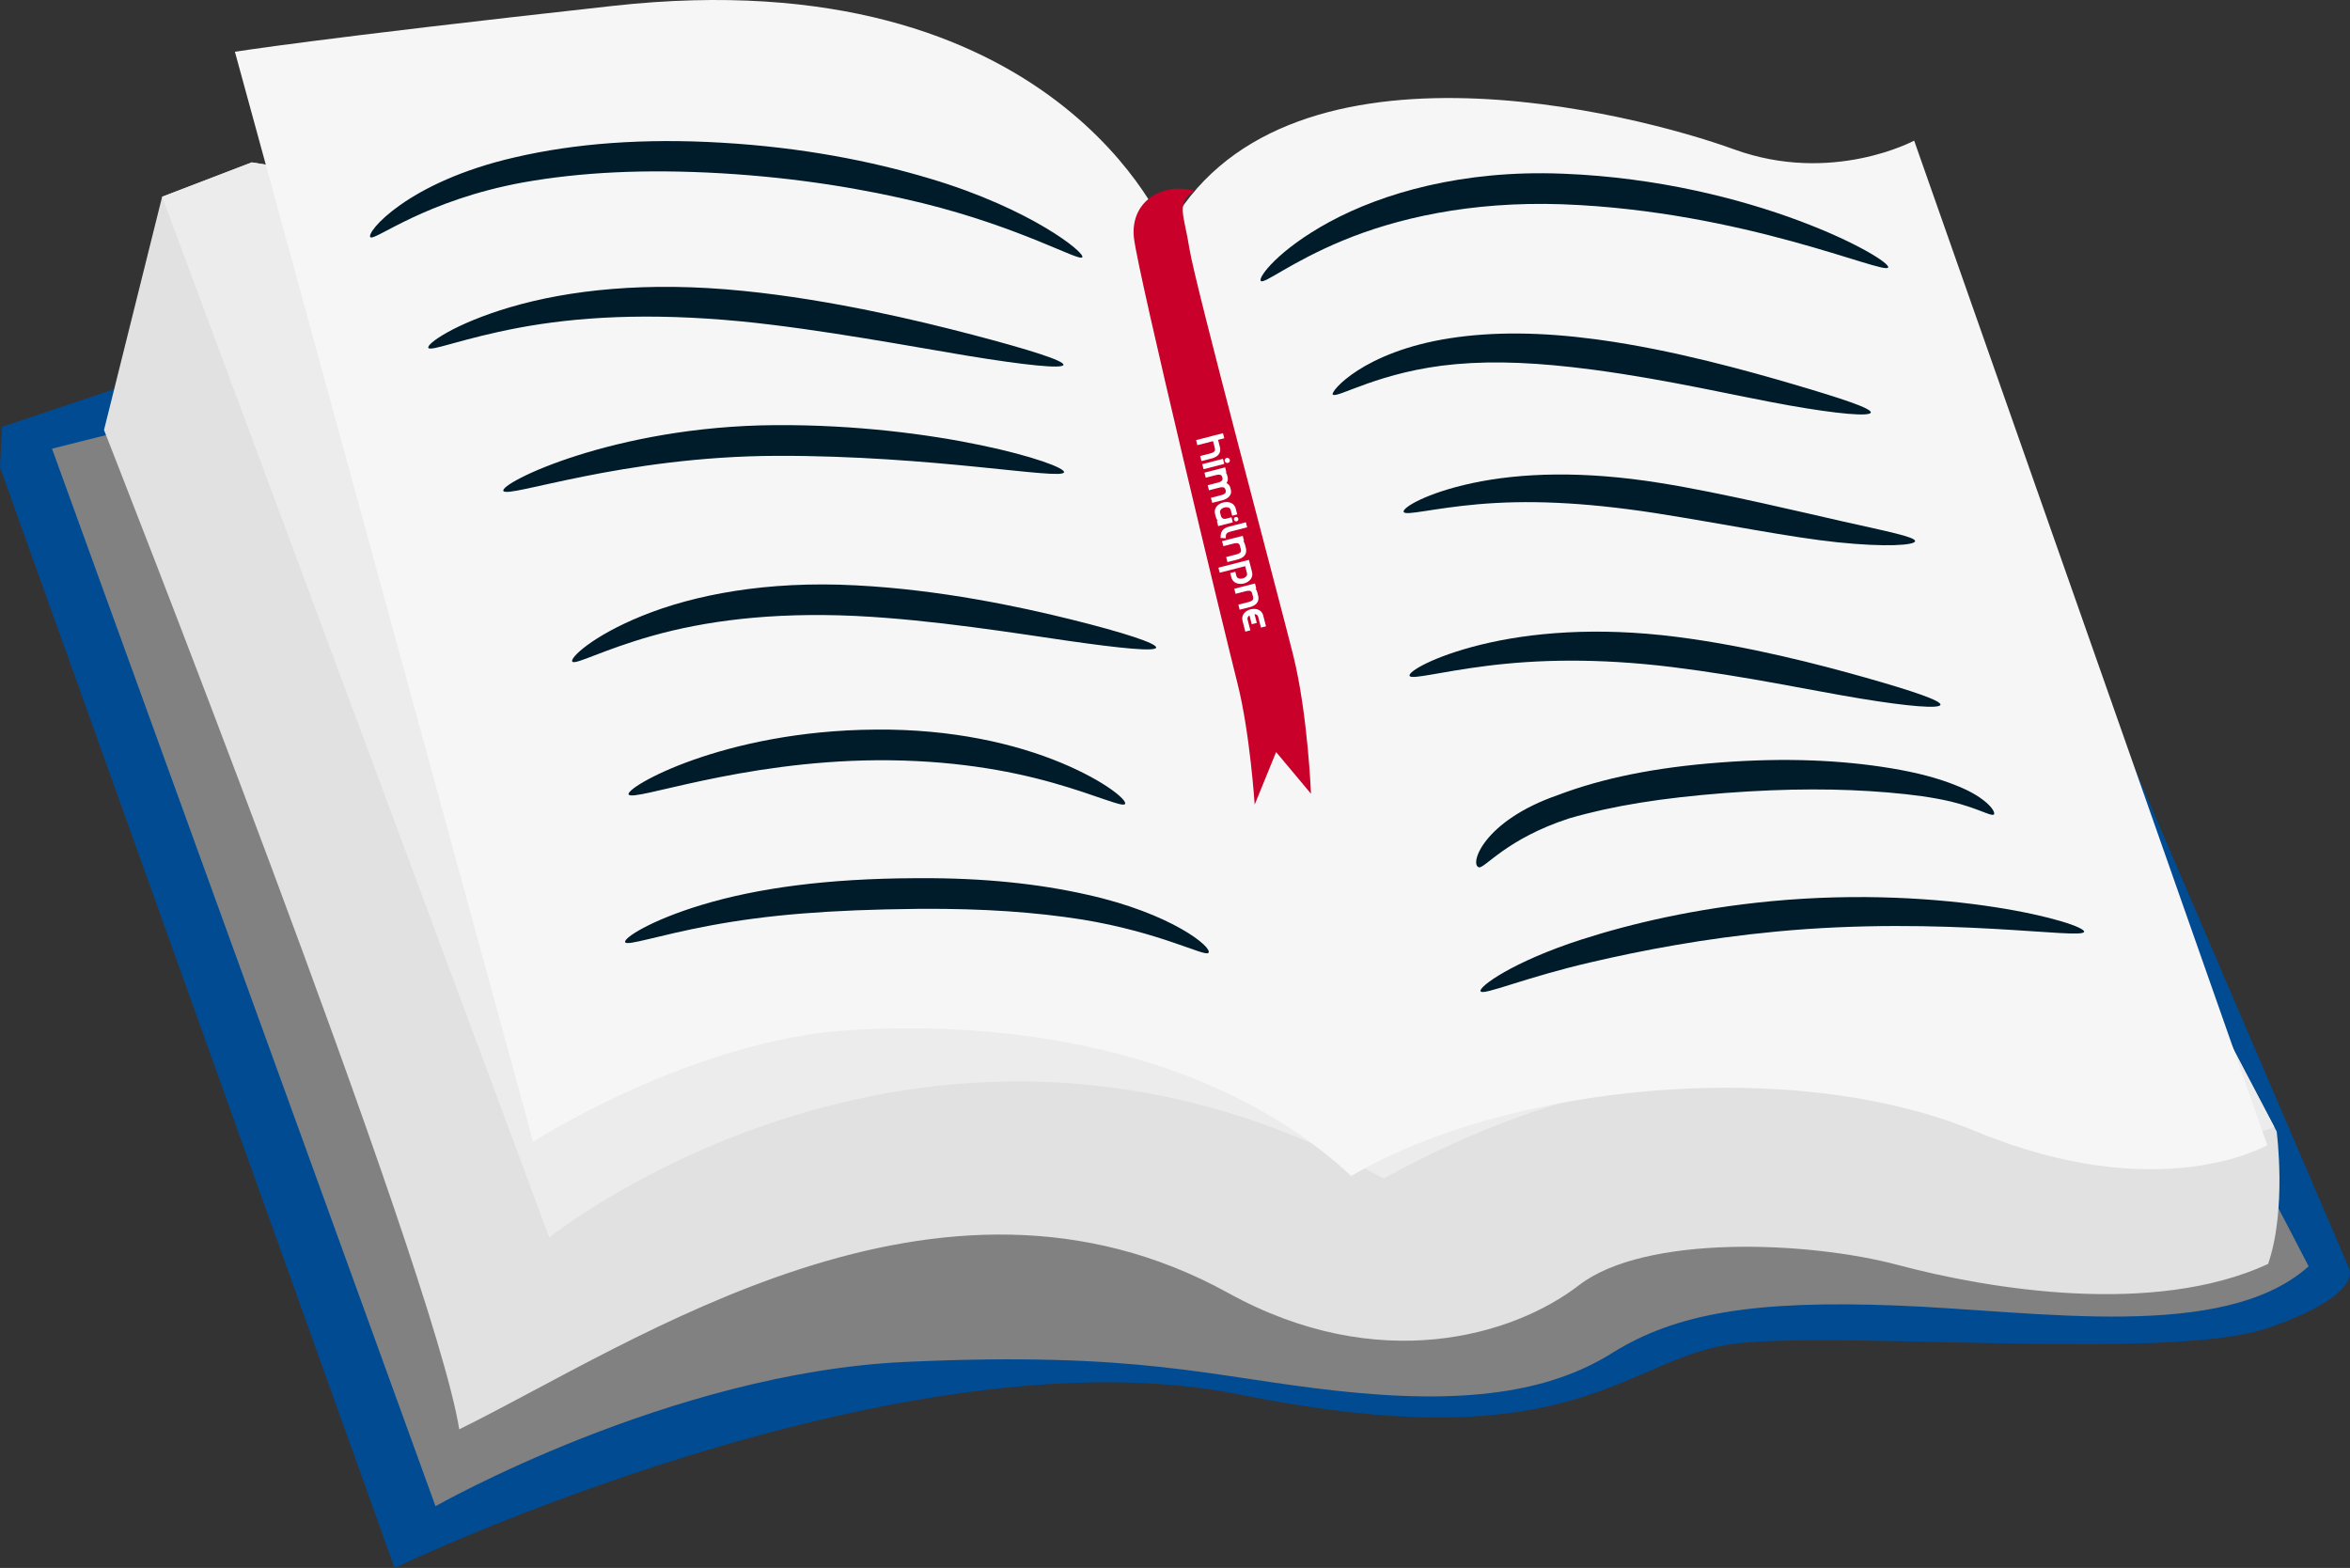 <?xml version="1.0" encoding="UTF-8"?>
<svg id="Layer_2" data-name="Layer 2" xmlns="http://www.w3.org/2000/svg" viewBox="0 0 1465.077 977.449">
  <rect x="0" y="0" width="1465.077" height="977.449" fill="#333333" stroke="none"/>
  <defs>
    <style>
      .cls-1 {
        fill: #e1e1e1;
      }

      .cls-1, .cls-2, .cls-3, .cls-4, .cls-5, .cls-6, .cls-7, .cls-8 {
        stroke-width: 0px;
      }

      .cls-2 {
        fill: #ececec;
      }

      .cls-3 {
        fill: #014b92;
      }

      .cls-4 {
        fill: #f6f6f6;
      }

      .cls-5 {
        fill: #fff;
      }

      .cls-6 {
        fill: #001b2a;
      }

      .cls-7 {
        fill: #818181;
      }

      .cls-8 {
        fill: #c8002a;
      }
    </style>
  </defs>
  <g id="Layer_1-2" data-name="Layer 1">
    <path id="path15135" class="cls-3" d="M102.626,232.062L1.272,266.134l-1.272,25.2,245.982,686.116s314.779-150.963,527.208-108.042c212.429,42.921,239.993-24.243,309.948-31.929,69.955-7.686,270.636,11.041,330.632-9.567,59.996-20.608,50.802-37.012,50.802-37.012l-267.929-625.09L102.626,232.062Z"/>
    <path id="path16654" class="cls-7" d="M104.673,261.569l-72.251,18.132,239.084,659.266s146.282-83.181,292.832-89.938c146.55-6.756,189.956,9.287,269.105,18.005,79.149,8.719,131.998,1.213,171.568-23.522,39.57-24.735,88.334-33.066,177.184-29.66,88.85,3.405,204.001,23.034,257.099-24.424-62.828-121.794-166.516-310.03-166.516-310.03L104.673,261.569Z"/>
    <path id="path6934" class="cls-1" d="M156.987,101.215l-55.91,21.433-36.231,145.419s205.36,521.532,221.462,622.975c110.032-54.138,298.906-184.638,479.468-84.958,93.511,51.623,177.577,26.787,218.677-4.912,41.1-31.699,142.589-27.559,199.016-12.521,56.427,15.038,159.322,32.191,230.55-.695,11.739-33.995,5.348-82.563,5.348-82.563l-228.58-435.307L156.987,101.215Z"/>
    <path id="path13236" class="cls-2" d="M1190.785,270.091L156.983,101.214l-55.905,21.431,241.374,648.824s238.438-191.849,520.076-36.755c111.563-61.102,227.725-84.905,357.685-55.01,100.342,23.082,153.495,40.936,197.658,22.84l-227.086-432.452Z"/>
    <path id="path1547" class="cls-4" d="M727.255,145.011S659.112-26.919,382.349,3.639c-188.265,20.787-235.898,28.644-235.898,28.644l185.945,679.503s98.588-63.468,197.362-69.581c115.293-7.135,234.985,18.454,312.608,90.915,96.738-56.839,274.365-75.51,389.328-27.877,114.963,47.633,181.826,8.655,181.826,8.655l-220.165-626.225s-51.209,27.631-112.246,5.443c-61.037-22.188-283.934-80.41-353.855,51.895l0-0Z"/>
    <path id="path14736" class="cls-6" d="M230.951,147.899c-3.245-2.584,22.719-34.483,90.339-49.878,37.073-8.597,79.887-11.953,128.862-9.047l.157.012c49.181,2.875,92.764,11.324,129.556,22.386,62.831,18.716,97.193,46.476,94.844,49.045-2.35,2.568-37.918-18.536-99.682-33.812-36.135-8.829-77.725-15.763-125.176-18.566l-.157-.012c-47.37-2.724-87.454-.716-123.274,5.639-61.392,11.157-92.531,36.576-95.474,34.233l.006 0Z"/>
    <path id="path14740" class="cls-6" d="M267.07,216.913c-1.601-2.303,16.093-15.116,50.959-25.385,36.657-10.797,85.412-16.222,144.829-10.224,0,0,.685.061.687.061,54.765,5.478,109.036,18.496,142.557,27.272,35.726,9.353,57.45,16.268,56.886,18.833-.564,2.565-23.516.266-59.958-5.717-31.124-5.109-91.548-16.555-140.986-21.418l-.661-.056c-57.442-5.479-101.981-2.737-138.496,4.148-34.207,6.45-54.216,14.791-55.817,12.488l-.001-.002Z"/>
    <path id="path14744" class="cls-6" d="M313.843,306.08c-2.926-4.744,68.691-40.386,169.493-41.052,100.802-.666,181.148,24.254,180.021,29.383-1.127,5.129-82.093-10.525-178.841-10.243-96.748.282-167.747,26.657-170.673,21.913l0-.001Z"/>
    <path id="path14748" class="cls-6" d="M356.828,412.483c-1.906-2.129,12.498-16.009,43.457-28.554,32.389-13.125,77.5-21.931,133.05-19.034l.822.049c51.878,2.678,101.621,13.284,133.607,21.229,33.432,8.304,53.585,15,53.021,17.565-.564,2.564-21.902.505-55.807-4.384-30.981-4.468-83.192-12.986-131.068-15.348l-.787-.042c-52.943-2.426-94.09,3.289-126.503,12.411-30.596,8.611-47.887,18.239-49.793,16.11l.001-.003Z"/>
    <path id="path14752" class="cls-6" d="M391.928,495.285c-2.573-4.21,58.66-39.795,153.796-40.455l.359-.005c47.513-.42,87.077,8.837,115.719,20.806,27.561,11.517,41.204,23.446,39.566,25.599-1.638,2.153-17.757-5.538-44.852-13.199-28.542-8.069-64.323-14.268-109.217-14.109l-.34.009c-86.406.627-152.127,26.111-155.031,21.358l.001-.004Z"/>
    <path id="path14756" class="cls-6" d="M389.776,587.424c-1.5-2.355,15.455-13.591,47.823-23.35,34.706-10.464,77.973-16.382,133.323-16.604.94-.004,1.88-.005,2.817-.006,39.326-.18,73.716,3.435,104.003,10.287,52.591,11.635,78.617,33.016,75.633,36.278-2.318,2.533-30.162-12.893-78.828-20.808-29.433-4.629-61.314-6.838-99.635-6.662.017 0-2.771.025-2.753.025-55.491.562-93.819,3.739-129.637,10.444-32.115,6.013-51.244,12.751-52.746,10.395l-0.0.001Z"/>
    <path id="path14760" class="cls-6" d="M786.102,175.206c-2.262-1.857,10.681-19.451,42.718-36.844,33.068-17.954,83.039-32.53,144.949-30.094.301.002.599.024.902.027,118.853,4.712,205.026,53.8,202.472,58.48-2.552,4.681-90.055-35.149-202.417-39.405-.281-.018-.566-.017-.85-.036-57.718-1.975-103.913,8.979-137.026,22.751-31.939,13.284-48.483,26.964-50.745,25.108l-.003.013Z"/>
    <path id="path14764" class="cls-6" d="M830.886,245.971c-1.685-1.732,18.93-26.722,73.035-35.106,27.067-4.201,56.969-3.847,90.603.606.807.105,1.617.21,2.421.334,46.069,6.294,93.688,19.695,121.201,27.776,30.246,8.883,48.738,15.036,48.175,17.6-.564,2.565-20.383,1.001-51.631-4.572-31.249-5.573-73.548-15.668-120.173-21.947-.775-.098-1.543-.214-2.313-.312-32.435-4.224-59.406-5.593-84.723-3.325-47.053,4.207-73.959,21.66-76.596,18.951l.002-.004Z"/>
    <path id="path14768" class="cls-6" d="M875.129,319.198c-1.341-2.416,13.768-11.806,42.581-17.99,30.508-6.547,69.688-7.774,116.992-.17l.507.083c36.711,5.781,92.647,19.215,112.673,23.714,28.274,6.35,46.208,9.869,46.075,12.499-.132,2.612-18.531,3.832-48.274.748-29.618-3.071-69.891-11.299-113.459-18.179.001 0-.488-.079-.488-.079-46.046-7.049-80.438-8.115-110.613-5.444-27.762,2.458-44.651,7.237-45.992,4.821l-0-.002Z"/>
    <path id="path14772" class="cls-6" d="M878.819,421.368c-1.348-2.418,14.406-12.051,44.157-19.411,30.995-7.668,72.392-11.242,121.705-4.998l.066.008c45.258,5.691,90.741,17.653,118.094,25.4,29.502,8.355,47.459,14.439,46.896,17.003-.564,2.564-19.785,1.083-50.152-3.933-30.367-5.016-71.58-13.95-116.991-19.573l-.066-.008c-47.229-5.79-84.745-4.633-115.554-.763-29.091,3.654-46.81,8.693-48.158,6.274l.003.001Z"/>
    <path id="path14776" class="cls-6" d="M921.987,540.665c-6.043-1.664,2.727-28.906,49.157-44.975,27.886-10.612,60.904-17.297,100.708-20.304.001-0.0.819-.062.819-.062,40.318-3.08,75.514-1.469,105.932,3.562,16.692,2.739,29.947,6.304,41.083,10.827,19.08,7.477,25.06,16.763,23.288,18.089-1.67,1.249-9.753-3.99-27.057-8.203-11.086-2.528-22.727-4.196-39.05-5.586-29.625-2.481-61.869-2.631-101.209.336.001 0-.791.062-.791.062-38.9,3.056-69.032,7.79-96.507,15.744-39.341,12.781-52.803,31.494-56.372,30.51l-0.0.001Z"/>
    <path id="path14780" class="cls-6" d="M923.083,618.032c-1.709-2.689,20.076-18.547,62.9-32.336,31.431-10.115,71.533-19.442,118.081-23.864,110.495-10.498,196.379,13.928,195.249,19.07-1.119,5.089-87.519-10.093-191.8-.175-45.055,4.286-83.732,11.716-115.547,19.123-41.225,9.509-67.174,20.872-68.883,18.182l-.001-0Z"/>
    <path id="path129811" class="cls-8" d="M744.758,118.987c-20.547-5.649-40.349,6.887-37.806,29.393,2.543,22.506,56.778,247.054,64.553,277.693,7.775,30.64,10.714,75.509,10.714,75.509l13.356-32.752,21.739,25.979s-1.966-49.79-11.083-86.331c-9.117-36.541-61.334-231.783-64.67-253.32-3.336-21.536-8.854-28.583,3.197-36.171l-0-0Z"/>
    <g>
      <path class="cls-5" d="M760.878,270.472l1.571-.404.808,3.142-3.871.995,1.136,4.42c.478,1.86.209,3.413-.802,4.697-.76.964-1.915,1.696-3.464,2.217l.009.037-7.231,1.859-.808-3.142,4.684-1.204-.001-.003,1.571-.404c1.348-.347,2.249-.795,2.696-1.363.346-.439.415-1.063.203-1.887l-1.136-4.42-9.758,2.509-.808-3.142,9.758-2.509-.004-.016,3.142-.808.004.016,2.3-.591-0-0Z"/>
      <path class="cls-5" d="M766.705,286.622c.223.868-.299,1.752-1.167,1.975-.868.223-1.752-.299-1.975-1.167-.223-.868.299-1.752,1.167-1.975.868-.223,1.752.299,1.975,1.167ZM762.43,286.046l.808,3.142-12.9,3.317-.808-3.142,12.9-3.317Z"/>
      <path class="cls-5" d="M762.22,291.745l1.571-.404.808,3.142-.429.11c.787,1.033.65.746,1.033,2.238.414,1.609.524,2.694-.529,4.316,1.705.913,2.131,1.917,2.545,3.525.448,1.744.518,3.022-.802,4.697-.76.964-1.915,1.696-3.464,2.217l.009.037-7.231,1.859-.808-3.142,4.684-1.204-.001-.003,1.571-.404c1.348-.347,2.249-.795,2.696-1.363.346-.439.415-1.063.203-1.887s-.573-1.337-1.088-1.555c-.655-.277-1.64-.241-2.956.091l-6.318,1.624-.808-3.142,4.685-1.204-.001-.003,1.571-.404c1.348-.347,2.249-.795,2.696-1.363.346-.439.415-1.063.203-1.887s-.573-1.337-1.088-1.555c-.655-.277-1.64-.241-2.956.091l-6.318,1.624-.808-3.142,11.329-2.913-0-0Z"/>
      <path class="cls-5" d="M767.762,322.488l.808,3.142-9.113,2.343-.808-3.142.542-.139c-.533-.633-.936-1.391-1.155-2.243l-.528-2.053c-.69-2.683.615-4.828,2.657-6.126.726-.462,1.542-.809,2.381-1.025s1.721-.305,2.58-.251c2.415.153,4.592,1.402,5.282,4.085l.932,3.624-3.142.808-.932-3.624c-.278-1.082-1.25-1.592-2.343-1.661-.505-.032-1.042.025-1.57.161-.527.136-1.025.345-1.452.616-.925.588-1.53,1.503-1.251,2.586l.528,2.053c.168.654.59,1.18,1.133,1.501.543.321,1.208.437,1.861.269l3.589-.923ZM771.011,325.002c-.743.191-1.501-.256-1.692-1-.191-.743.257-1.5 1-1.691.743-.191,1.5.256,1.691 1s-.256,1.501-.999,1.692Z"/>
      <path class="cls-5" d="M776.723,325.589l.808,3.142-10.449,2.687c-1.12.288-1.851.658-2.279,1.108-.35.367-.513.843-.547,1.416l-.095,1.614-3.228-.19.095-1.614c.079-1.333.507-2.49,1.434-3.463.848-.89,2.079-1.567,3.813-2.013l10.449-2.687Z"/>
      <path class="cls-5" d="M774.768,334.036l.808,3.142-.429.11c.38.498.68,1.092.902,1.782l.013-.003.808,3.142-.024.006c.275,1.59-.037,2.941-.935,4.08-.76.964-1.915,1.696-3.464,2.217l.009.037-7.231,1.859-.808-3.142,4.684-1.204-.001-.003,1.571-.404c1.348-.347,2.249-.795,2.696-1.363.346-.439.415-1.063.203-1.887l-.533-2.072c-.212-.824-.573-1.337-1.088-1.555-.655-.277-1.64-.241-2.956.091l-6.318,1.624-.808-3.142,4.685-1.204-0-0,1.571-.404.048-.012,6.597-1.696Z"/>
      <path class="cls-5" d="M760.413,357.04l-.808-3.142,19.013-4.888,1.948,7.577c.69,2.683-.615,4.828-2.657,6.126-.726.462-1.542.809-2.381,1.025-.839.216-1.721.305-2.58.25-2.415-.153-4.593-1.402-5.282-4.085l-.685-2.666,3.142-.808.685,2.666c.278,1.082,1.25,1.592,2.344,1.661.505.032,1.042-.025,1.569-.161.527-.136,1.025-.345,1.452-.616.925-.588,1.53-1.503,1.251-2.586l-1.14-4.436-15.872,4.081Z"/>
      <path class="cls-5" d="M782.4,363.721l.808,3.142-.429.11c.38.498.68,1.092.902,1.782l.013-.003.808,3.142-.024.006c.275,1.59-.037,2.941-.935,4.08-.76.964-1.915,1.696-3.464,2.217l.009.037-7.231,1.859-.808-3.142,4.684-1.204-.001-.003,1.571-.404c1.348-.347,2.249-.795,2.696-1.363.346-.439.415-1.063.203-1.886l-.533-2.072c-.212-.824-.573-1.337-1.088-1.555-.655-.277-1.64-.241-2.956.091l-6.318,1.624-.808-3.142,4.685-1.204-0-0,1.571-.404.048-.012,6.597-1.696Z"/>
      <path class="cls-5" d="M779.514,392.957l-3.142.808-1.739-6.763c-.69-2.683.615-4.828,2.657-6.126.726-.462,1.542-.809,2.381-1.025.839-.216,1.721-.305,2.58-.251,2.415.153,4.592,1.402,5.282,4.085l1.739,6.763-3.142.808-1.739-6.763c-.273-1.061-1.212-1.572-2.278-1.657l1.417,5.511-3.142.808-1.417-5.511c-.894.589-1.469,1.489-1.197,2.55l1.739,6.763Z"/>
    </g>
  </g>
</svg>